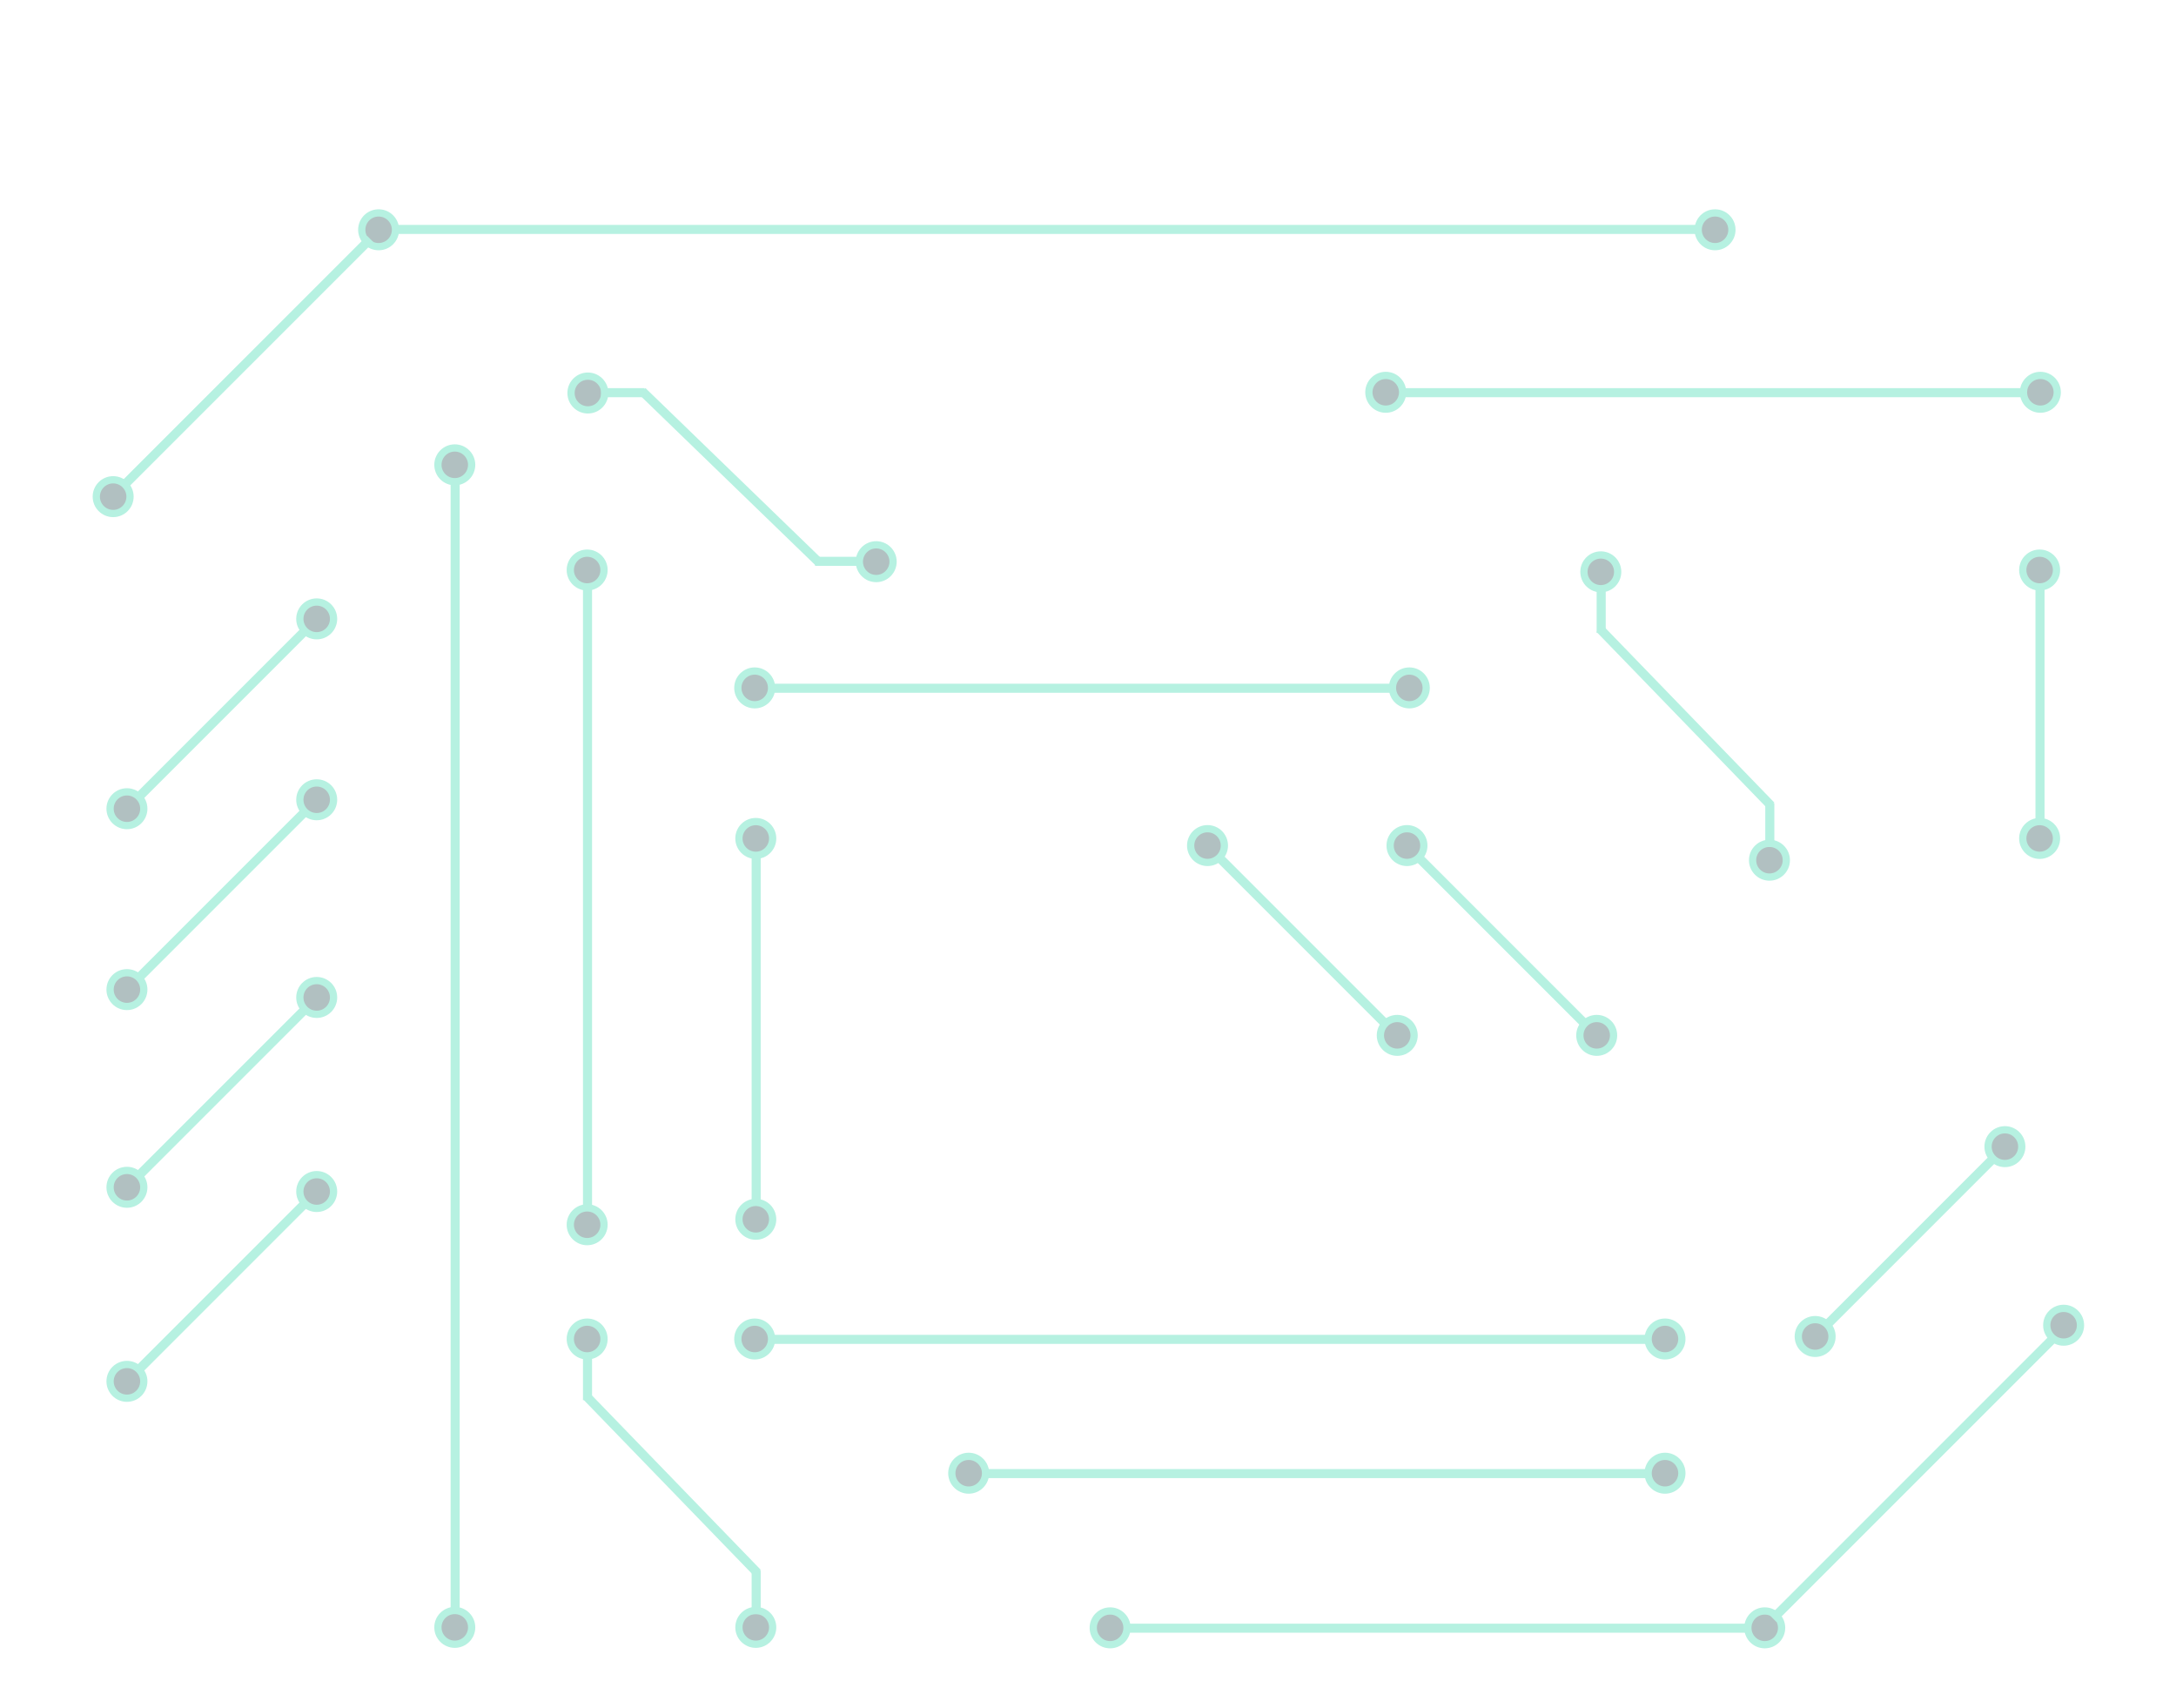 <?xml version="1.0" encoding="utf-8"?>
<!-- Generator: Adobe Illustrator 21.1.0, SVG Export Plug-In . SVG Version: 6.00 Build 0)  -->
<svg version="1.1" id="Layer_1" xmlns="http://www.w3.org/2000/svg" xmlns:xlink="http://www.w3.org/1999/xlink" x="0px" y="0px"
	 viewBox="0 0 1200 941.9" style="enable-background:new 0 0 1200 941.9;" xml:space="preserve">
<style type="text/css">
	.st0{opacity:0.328;}
	.st1{fill:none;stroke:#20D3A3;stroke-width:5;stroke-linecap:square;}
	.st2{fill:#0F3E3F;stroke:#20D3A3;stroke-width:4;}
	.st3{fill:#0F3E3F;stroke:#20D3A3;stroke-width:5;stroke-linecap:square;}
</style>
<title>traces</title>
<desc>Created with Sketch.</desc>
<g id="Page-1" class="st0">
	<g id="desk-template" transform="translate(-44, -145)">
		<g id="traces" transform="translate(42, 147)">
			<g id="Group-5" transform="translate(825, 189)">
				<path id="Line-6" class="st1" d="M60,137.5v18"/>
				<path id="Line-7" class="st1" d="M61,157.5l91,94"/>
				<circle id="Oval-3" class="st2" cx="59.8" cy="124.3" r="9.3"/>
				<circle id="Oval-3-Copy" class="st2" cx="152.8" cy="283.3" r="9.3"/>
				<path id="Line-8" class="st1" d="M153,254.5v19"/>
			</g>
			<g id="Group-5_1_" transform="translate(266, 612)">
				<path id="Line-6_1_" class="st1" d="M60,137.5v18"/>
				<path id="Line-7_1_" class="st1" d="M61,157.5l91,94"/>
				<circle id="Oval-3_1_" class="st2" cx="59.8" cy="124.3" r="9.3"/>
				<circle id="Oval-3-Copy_1_" class="st2" cx="152.8" cy="283.3" r="9.3"/>
				<path id="Line-8_1_" class="st1" d="M153,254.5v19"/>
			</g>
			<g id="Group-2-Copy-13" transform="translate(1067, 188)">
				<path id="Line-2" class="st1" d="M60,259.5V126.6"/>
				<circle id="Oval-3_2_" class="st2" cx="59.8" cy="124.3" r="9.3"/>
				<circle id="Oval-3_3_" class="st2" cx="59.8" cy="272.3" r="9.3"/>
			</g>
			<g id="Group-2-Copy-17" transform="translate(359, 336)">
				<path id="Line-2_1_" class="st1" d="M60,322.5V126.6"/>
				<circle id="Oval-3_4_" class="st2" cx="59.8" cy="124.3" r="9.3"/>
				<circle id="Oval-3_5_" class="st2" cx="59.8" cy="334.3" r="9.3"/>
			</g>
			<g id="Group-3" transform="translate(554, 600.261)">
				
					<g id="Group-2-Copy-2" transform="translate(190, 180.5) rotate(90) translate(-190, -180.5) translate(180.5, -9.5)">
					<path id="Line-2_2_" class="st1" d="M124.5,307V-31"/>
					<circle id="Oval-3_6_" class="st2" cx="124.3" cy="-41.2" r="9.3"/>
					<circle id="Oval-3_7_" class="st2" cx="124.3" cy="319.8" r="9.3"/>
				</g>
				
					<g id="Group-2-Copy-5" transform="translate(459.095, 90.004) rotate(45) translate(-459.095, -90.004) translate(449.595, -27.496)">
					<path id="Line-2_3_" class="st1" d="M127.5,280.1V64.9"/>
					
						<ellipse id="Oval-3_8_" transform="matrix(-0.707 0.707 -0.707 -0.707 254.685 4.443)" class="st2" cx="126.4" cy="55" rx="9.3" ry="9.3"/>
				</g>
			</g>
			
				<g id="Group-2-Copy-3" transform="translate(677.5, 695.5) rotate(90) translate(-677.5, -695.5) translate(668, 494)">
				<path id="Line-2_4_" class="st1" d="M124.5,335.8V-33.3"/>
				<circle id="Oval-3_9_" class="st2" cx="124.3" cy="-41.2" r="9.3"/>
				<circle id="Oval-3_10_" class="st2" cx="124.3" cy="342.8" r="9.3"/>
			</g>
			
				<g id="Group-2-Copy-4" transform="translate(618.5, 621.5) rotate(90) translate(-618.5, -621.5) translate(609, 361)">
				<path id="Line-2_5_" class="st1" d="M124.5,453.8V-35"/>
				<circle id="Oval-3_11_" class="st2" cx="124.3" cy="-41.2" r="9.3"/>
				<circle id="Oval-3_12_" class="st2" cx="124.3" cy="460.8" r="9.3"/>
			</g>
			
				<g id="Group-2-Copy-2_1_" transform="translate(73.761, 276.761) rotate(45) translate(-73.761, -276.761) translate(64.261, 193.261)">
				<path id="Line-2_6_" class="st1" d="M126.5,190.1V57.3"/>
				
					<ellipse id="Oval-3_13_" transform="matrix(-0.707 0.707 -0.707 -0.707 254.685 4.443)" class="st2" cx="126.4" cy="55" rx="9.3" ry="9.3"/>
				
					<ellipse id="Oval-3_14_" transform="matrix(-0.707 0.707 -0.707 -0.707 359.335 257.093)" class="st2" cx="126.4" cy="203" rx="9.3" ry="9.3"/>
			</g>
			
				<g id="Group-2-Copy-15" transform="translate(669.761, 401.761) scale(-1, 1) rotate(45) translate(-669.761, -401.761) translate(660.261, 318.261)">
				<path id="Line-2_7_" class="st1" d="M55.1,261.5V128.7"/>
				
					<ellipse id="Oval-3_15_" transform="matrix(0.707 0.707 -0.707 0.707 105.46 -1.884)" class="st2" cx="55" cy="126.4" rx="9.3" ry="-9.3"/>
				
					<ellipse id="Oval-3_16_" transform="matrix(0.707 0.707 -0.707 0.707 210.111 41.464)" class="st2" cx="55" cy="274.4" rx="9.3" ry="-9.3"/>
			</g>
			
				<g id="Group-2-Copy-16" transform="translate(779.761, 401.761) scale(-1, 1) rotate(45) translate(-779.761, -401.761) translate(770.261, 318.261)">
				<path id="Line-2_8_" class="st1" d="M55.1,261.5V128.7"/>
				
					<ellipse id="Oval-3_17_" transform="matrix(0.707 0.707 -0.707 0.707 105.46 -1.884)" class="st2" cx="55" cy="126.4" rx="9.3" ry="-9.3"/>
				
					<ellipse id="Oval-3_18_" transform="matrix(0.707 0.707 -0.707 0.707 210.111 41.464)" class="st2" cx="55" cy="274.4" rx="9.3" ry="-9.3"/>
			</g>
			
				<g id="Group-2-Copy-6" transform="translate(73.761, 376.5) rotate(45) translate(-73.761, -376.5) translate(64.261, 293)">
				<path id="Line-2_9_" class="st3" d="M126.5,190.1V57.3"/>
				
					<ellipse id="Oval-3_19_" transform="matrix(-0.707 0.707 -0.707 -0.707 254.685 4.443)" class="st2" cx="126.4" cy="55" rx="9.3" ry="9.3"/>
				
					<ellipse id="Oval-3_20_" transform="matrix(-0.707 0.707 -0.707 -0.707 359.335 257.093)" class="st2" cx="126.4" cy="203" rx="9.3" ry="9.3"/>
			</g>
			
				<g id="Group-2-Copy-7" transform="translate(73.761, 485.5) rotate(45) translate(-73.761, -485.5) translate(64.261, 402)">
				<path id="Line-2_10_" class="st3" d="M126.5,190.1V57.3"/>
				
					<ellipse id="Oval-3_21_" transform="matrix(-0.707 0.707 -0.707 -0.707 254.685 4.443)" class="st2" cx="126.4" cy="55" rx="9.3" ry="9.3"/>
				
					<ellipse id="Oval-3_22_" transform="matrix(-0.707 0.707 -0.707 -0.707 359.335 257.093)" class="st2" cx="126.4" cy="203" rx="9.3" ry="9.3"/>
			</g>
			
				<g id="Group-2-Copy-11" transform="translate(896, 99.5) rotate(90) translate(-896, -99.5) translate(886.5, -90.5)">
				<path id="Line-2_11_" class="st3" d="M124.5,307V-31"/>
				<circle id="Oval-3_23_" class="st2" cx="124.3" cy="-41.2" r="9.3"/>
				<circle id="Oval-3_24_" class="st2" cx="124.3" cy="319.8" r="9.3"/>
			</g>
			
				<g id="Group-2-Copy-14" transform="translate(548, 262.5) rotate(90) translate(-548, -262.5) translate(538.5, 72.5)">
				<path id="Line-2_12_" class="st3" d="M124.5,307V-31"/>
				<circle id="Oval-3_25_" class="st2" cx="124.3" cy="-41.2" r="9.3"/>
				<circle id="Oval-3_26_" class="st2" cx="124.3" cy="319.8" r="9.3"/>
			</g>
			<g id="Group-3_1_" transform="translate(453.5, 85) rotate(180) translate(-453.5, -85) ">
				
					<g id="Group-2-Copy-2_2_" transform="translate(378, 160.5) rotate(90) translate(-378, -160.5) translate(368.5, -217.5)">
					<path id="Line-2_13_" class="st3" d="M-105.5,787V70"/>
					<circle id="Oval-3_27_" class="st2" cx="-105.7" cy="59.8" r="9.3"/>
					<circle id="Oval-3_28_" class="st2" cx="-105.7" cy="796.8" r="9.3"/>
				</g>
				
					<g id="Group-2-Copy-5_1_" transform="translate(826.257, 80.257) rotate(45) translate(-826.257, -80.257) translate(816.757, -23.743)">
					<path id="Line-2_14_" class="st3" d="M-107.5,161.9V-30.8"/>
					
						<ellipse id="Oval-3_29_" transform="matrix(0.707 -0.707 0.707 0.707 -5.901 -86.794)" class="st2" cx="-107.7" cy="-36.3" rx="9.3" ry="9.3"/>
				</g>
			</g>
			
				<g id="Group-2-Copy-8" transform="translate(73.761, 592.5) rotate(45) translate(-73.761, -592.5) translate(64.261, 509)">
				<path id="Line-2_15_" class="st1" d="M126.5,190.1V57.3"/>
				
					<ellipse id="Oval-3_30_" transform="matrix(-0.707 0.707 -0.707 -0.707 254.685 4.443)" class="st2" cx="126.4" cy="55" rx="9.3" ry="9.3"/>
				
					<ellipse id="Oval-3_31_" transform="matrix(-0.707 0.707 -0.707 -0.707 359.335 257.093)" class="st2" cx="126.4" cy="203" rx="9.3" ry="9.3"/>
			</g>
			<g id="Group-2-Copy-2_3_" transform="translate(266, 188)">
				<path id="Line-2_16_" class="st1" d="M60,472.5v-338"/>
				<circle id="Oval-3_32_" class="st2" cx="59.8" cy="124.3" r="9.3"/>
				<circle id="Oval-3_33_" class="st2" cx="59.8" cy="485.3" r="9.3"/>
			</g>
			<g id="Group-2-Copy" transform="translate(193, 130)">
				<path id="Line-2_17_" class="st1" d="M60,753.5v-619"/>
				<circle id="Oval-3_34_" class="st2" cx="59.8" cy="124.3" r="9.3"/>
				<circle id="Oval-3_35_" class="st2" cx="59.8" cy="765.3" r="9.3"/>
			</g>
			
				<g id="Group-5_2_" transform="translate(355, 146) scale(1, -1) rotate(90) translate(-355, -146) translate(299, 57)">
				<path id="Line-6_2_" class="st1" d="M-105.5-28v18"/>
				<path id="Line-7_2_" class="st1" d="M-104.5-8l91,94"/>
				<circle id="Oval-3_36_" class="st2" cx="-105.7" cy="-41.2" r="9.3"/>
				<circle id="Oval-3-Copy_2_" class="st2" cx="-12.7" cy="117.8" r="9.3"/>
				<path id="Line-8_2_" class="st1" d="M-12.5,89v19"/>
			</g>
			
				<g id="Group-2-Copy-12" transform="translate(1004.761, 567.761) rotate(45) translate(-1004.761, -567.761) translate(995.261, 484.261)">
				<path id="Line-2_18_" class="st1" d="M126.5,190.1V57.3"/>
				
					<ellipse id="Oval-3_37_" transform="matrix(-0.707 0.707 -0.707 -0.707 254.685 4.443)" class="st2" cx="126.4" cy="55" rx="9.3" ry="9.3"/>
				
					<ellipse id="Oval-3_38_" transform="matrix(-0.707 0.707 -0.707 -0.707 359.335 257.093)" class="st2" cx="126.4" cy="203" rx="9.3" ry="9.3"/>
			</g>
		</g>
	</g>
</g>
</svg>
